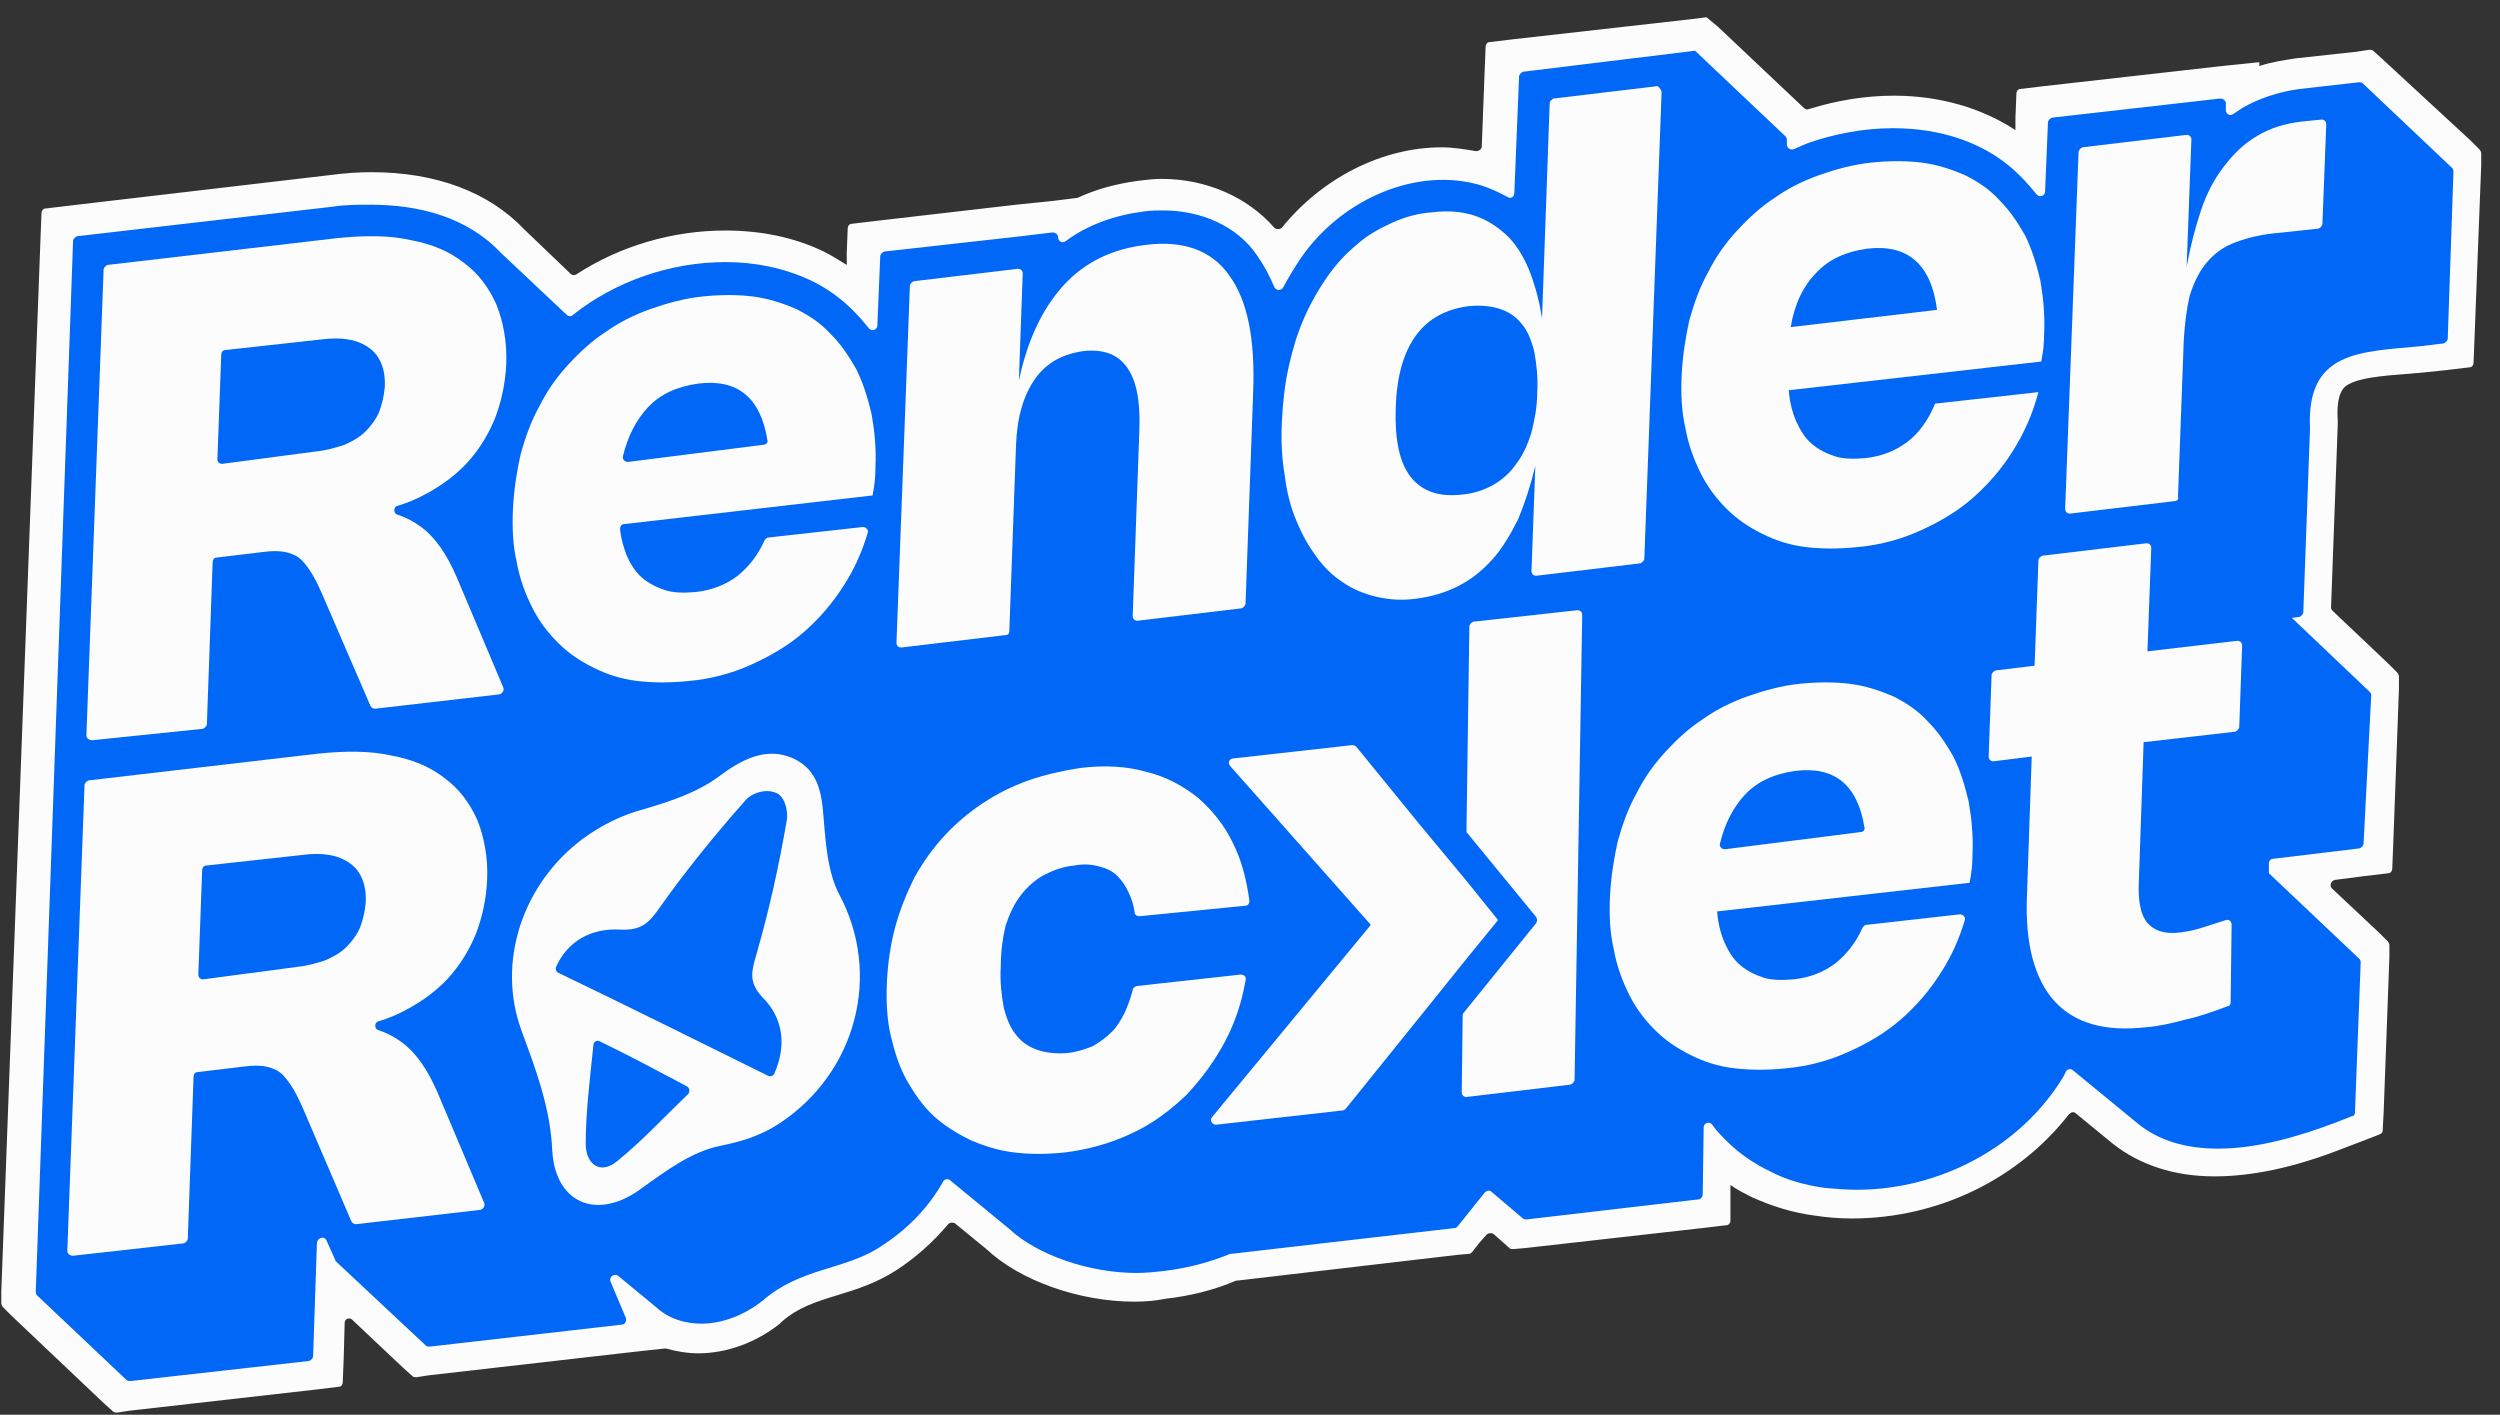 <svg xmlns="http://www.w3.org/2000/svg" width="129" height="73" viewBox="0 0 129 73" fill="none">
<rect x="0" y="0" width="129" height="73" fill="#333333" stroke="none"/>
<path d="M0.907 67.019L2.979 11.501L17.142 9.873C17.833 9.774 18.475 9.774 19.166 9.774C22.275 9.774 24.791 10.712 26.469 12.488L29.48 15.35C31.75 13.672 34.612 12.735 37.425 12.735C39.103 12.735 40.731 13.08 42.162 13.722C43.05 14.117 43.84 14.659 44.482 15.35L44.58 12.34L55.437 11.106V11.255C56.473 10.712 57.658 10.317 58.892 10.218C59.237 10.169 59.632 10.169 59.977 10.169C62.297 10.169 64.32 11.156 65.504 12.834C65.652 13.08 65.85 13.327 65.998 13.574C66.146 13.377 66.244 13.179 66.392 12.982C68.268 10.268 71.426 8.54 74.436 8.54C75.177 8.54 75.917 8.639 76.608 8.836C76.805 8.886 77.052 8.984 77.249 9.083L77.496 3.063L87.81 1.878L92.992 6.764C94.472 6.221 96.15 5.925 97.729 5.925C100.542 5.925 103.009 6.862 104.786 8.54L104.885 5.53L115.741 4.296V4.79C116.58 4.346 117.567 4.099 118.604 3.951L122.157 3.556L127.388 8.392L126.993 18.41L124.871 18.657C124.624 18.657 124.427 18.706 124.229 18.706C121.17 18.953 119.788 19.2 119.936 22.012V22.062L119.591 32.03L123.094 35.337L122.749 44.466L118.209 45.009L122.601 49.154L122.255 58.087L120.676 58.679C118.258 59.616 116.185 60.06 114.36 60.06C112.484 60.06 110.905 59.567 109.622 58.58L106.809 56.31C104.44 59.912 100.098 62.232 95.607 62.232C95.015 62.232 94.423 62.182 93.83 62.133C92.745 61.985 91.758 61.689 90.82 61.245C89.981 60.85 89.192 60.307 88.501 59.715L88.451 62.676L78.187 63.86L76.657 62.577L75.374 64.156L63.481 65.538C62.346 65.982 61.161 66.328 59.878 66.476C59.434 66.575 58.892 66.575 58.398 66.575C55.733 66.575 52.871 65.588 51.292 64.058L48.775 61.985C47.985 63.219 46.9 64.255 45.666 65.045C44.778 65.637 43.791 65.933 42.853 66.229C41.718 66.575 40.583 66.92 39.645 67.759L39.596 67.808C38.51 68.647 37.178 69.141 35.944 69.141C34.859 69.141 33.872 68.795 33.082 68.104L33.033 68.055L33.428 68.993L21.584 70.374L16.945 66.032L16.748 70.917L6.088 72.151L0.907 67.019Z" fill="#0167F7"/>
<path d="M87.465 2.618L92.104 7.01C92.153 7.059 92.203 7.108 92.203 7.207V7.454C92.203 7.651 92.4 7.75 92.548 7.701C92.795 7.602 92.992 7.503 93.239 7.404C94.621 6.911 96.151 6.615 97.68 6.615C100.148 6.615 102.566 7.355 104.293 9.132C104.589 9.428 104.836 9.724 105.083 10.02C105.231 10.217 105.527 10.119 105.527 9.872L105.675 6.319C105.675 6.22 105.774 6.121 105.872 6.072L114.558 5.085C114.706 5.085 114.854 5.184 114.854 5.332V5.677C114.854 5.875 115.051 6.023 115.249 5.875C115.397 5.776 115.545 5.677 115.693 5.579C116.532 5.085 117.568 4.74 118.654 4.592L121.713 4.246C121.763 4.246 121.861 4.246 121.911 4.295L126.5 8.638C126.549 8.688 126.599 8.737 126.599 8.836L126.303 17.472C126.303 17.57 126.204 17.669 126.105 17.718L124.872 17.866C121.763 18.163 118.999 18.113 119.196 22.11L118.851 31.585C118.851 31.684 118.752 31.783 118.654 31.832L118.259 31.881L122.256 35.681C122.305 35.731 122.355 35.78 122.355 35.879L121.96 43.528C121.96 43.627 121.861 43.725 121.763 43.775L117.272 44.317C117.173 44.317 117.074 44.416 117.074 44.564V45.058L121.713 49.45C121.763 49.499 121.812 49.548 121.812 49.647L121.516 57.395C121.516 57.493 121.467 57.592 121.368 57.592L120.48 57.938C118.654 58.629 116.482 59.27 114.459 59.27C112.929 59.27 111.449 58.925 110.264 57.938L106.958 55.224C106.859 55.125 106.662 55.174 106.613 55.273C106.563 55.371 106.514 55.47 106.464 55.569C104.244 59.221 100.049 61.392 95.805 61.392C95.262 61.392 94.67 61.343 94.127 61.293C93.14 61.145 92.203 60.899 91.364 60.455C90.525 60.06 89.735 59.517 89.094 58.875C88.847 58.629 88.551 58.333 88.353 58.036C88.205 57.839 87.909 57.938 87.909 58.184L87.86 61.639C87.86 61.737 87.761 61.886 87.663 61.886L78.78 62.922C78.73 62.922 78.632 62.922 78.582 62.873L76.954 61.491C76.855 61.392 76.707 61.441 76.608 61.54L75.227 63.267C75.177 63.317 75.128 63.366 75.079 63.366L63.531 64.698H63.482C62.396 65.143 61.261 65.439 60.027 65.587C59.583 65.636 59.139 65.685 58.645 65.685C56.277 65.685 53.562 64.797 52.082 63.415L49.022 60.899C48.924 60.8 48.726 60.849 48.677 60.948C47.937 62.28 46.851 63.415 45.469 64.304C43.643 65.537 41.324 65.389 39.35 67.117C38.412 67.857 37.277 68.301 36.192 68.301C35.353 68.301 34.514 68.054 33.872 67.462L31.898 65.834C31.701 65.685 31.405 65.883 31.504 66.13L32.293 68.005C32.343 68.153 32.244 68.35 32.096 68.35L22.177 69.485C22.127 69.485 22.029 69.485 21.979 69.436L17.34 65.093C17.34 65.093 17.291 65.044 17.291 64.995L16.847 64.008C16.748 63.761 16.403 63.859 16.354 64.106L16.156 69.979C16.156 70.078 16.057 70.176 15.959 70.225L6.73 71.262C6.681 71.262 6.582 71.262 6.533 71.213L1.944 66.87C1.894 66.82 1.845 66.771 1.845 66.672L3.77 12.438C3.77 12.339 3.868 12.241 3.967 12.191L17.192 10.662C17.834 10.563 18.476 10.563 19.117 10.563C21.634 10.563 24.101 11.204 25.828 13.03L29.233 16.238C29.332 16.337 29.48 16.337 29.579 16.238C31.75 14.511 34.613 13.524 37.425 13.524C38.955 13.524 40.436 13.82 41.818 14.461C42.656 14.856 43.397 15.399 44.038 16.041C44.334 16.337 44.581 16.633 44.828 16.929C44.976 17.126 45.272 17.027 45.272 16.781L45.42 13.228C45.42 13.129 45.519 13.03 45.617 12.981L52.674 12.191L54.303 11.994C54.451 11.994 54.599 12.093 54.599 12.241C54.599 12.438 54.796 12.586 54.994 12.438C56.129 11.599 57.51 11.106 59.04 10.908C59.386 10.859 59.731 10.859 60.027 10.859C61.952 10.859 63.827 11.648 64.863 13.178C65.209 13.672 65.505 14.215 65.752 14.807C65.85 15.004 66.097 15.004 66.196 14.856C66.492 14.313 66.788 13.82 67.084 13.376C68.713 10.958 71.575 9.28 74.486 9.28C75.128 9.28 75.819 9.378 76.46 9.576C76.904 9.724 77.349 9.921 77.793 10.168C77.941 10.267 78.138 10.168 78.138 9.971L78.385 3.95C78.385 3.851 78.484 3.753 78.582 3.703L87.465 2.618ZM88.057 0.89L87.268 0.989L78.089 2.025L76.855 2.173C76.757 2.173 76.658 2.272 76.658 2.42L76.608 3.654L76.46 7.552C76.46 7.701 76.312 7.799 76.164 7.799C75.572 7.701 74.98 7.602 74.388 7.602C71.328 7.602 68.219 9.181 66.147 11.747C66.048 11.846 65.85 11.846 65.752 11.747C64.37 10.168 62.248 9.23 59.928 9.23C59.534 9.23 59.139 9.28 58.744 9.329C57.609 9.477 56.523 9.773 55.586 10.217H55.536L54.352 10.365L52.428 10.563L45.173 11.402L43.94 11.55C43.841 11.55 43.742 11.648 43.742 11.796L43.693 13.03V13.672C43.298 13.425 42.903 13.178 42.508 12.981C40.979 12.241 39.251 11.895 37.425 11.895C34.711 11.895 31.997 12.685 29.727 14.165C29.628 14.215 29.53 14.215 29.431 14.116L27.062 11.846C25.236 9.921 22.522 8.885 19.166 8.885C18.476 8.885 17.785 8.934 17.044 9.033L3.572 10.612L2.338 10.76C2.24 10.76 2.141 10.859 2.141 11.007L2.092 12.241L0.068 66.623V67.265C0.068 67.314 0.118 67.413 0.167 67.462L0.611 67.906L5.349 72.397L5.842 72.841C5.892 72.89 5.99 72.89 6.04 72.89L6.681 72.792L16.255 71.706L17.488 71.558C17.587 71.558 17.686 71.459 17.686 71.311L17.735 70.078L17.785 68.252C17.785 68.054 18.031 67.956 18.179 68.103L20.795 70.571L21.288 71.015C21.338 71.064 21.436 71.064 21.486 71.064L22.127 70.966L32.491 69.781L34.267 69.584C34.316 69.584 34.316 69.584 34.366 69.584C34.909 69.732 35.452 69.831 36.044 69.831C37.475 69.831 39.005 69.288 40.238 68.301L40.288 68.252L40.337 68.202C41.176 67.462 42.114 67.166 43.249 66.82C44.236 66.524 45.272 66.179 46.259 65.537C47.246 64.896 48.134 64.106 48.924 63.169C49.022 63.07 49.17 63.07 49.269 63.119L50.898 64.452C52.625 66.08 55.684 67.166 58.547 67.166C59.09 67.166 59.632 67.117 60.126 67.018C61.409 66.87 62.643 66.574 63.778 66.08H63.827L75.227 64.748L75.819 64.698C75.868 64.698 75.918 64.649 75.967 64.6L76.312 64.156L76.707 63.712C76.806 63.613 76.954 63.613 77.053 63.662L77.447 64.008L77.891 64.402C77.941 64.452 77.99 64.452 78.089 64.452L78.681 64.402L87.86 63.366L89.094 63.218C89.192 63.218 89.291 63.119 89.291 62.971V61.737V61.145C89.636 61.392 90.031 61.59 90.426 61.787C91.413 62.231 92.499 62.577 93.634 62.724C94.275 62.823 94.917 62.873 95.558 62.873C100 62.873 104.145 60.849 106.761 57.493C106.859 57.395 107.007 57.346 107.106 57.444L109.031 59.023C110.412 60.109 112.189 60.701 114.262 60.701C116.186 60.701 118.358 60.257 120.874 59.27L121.911 58.875L122.799 58.53C122.898 58.48 122.947 58.431 122.947 58.333L122.996 57.395L123.292 49.4V48.759C123.292 48.709 123.243 48.611 123.194 48.561L122.75 48.117L120.332 45.847C120.183 45.699 120.282 45.452 120.48 45.403L122.009 45.206L123.243 45.058C123.342 45.058 123.44 44.959 123.44 44.811L123.49 43.577L123.786 35.533V34.892C123.786 34.842 123.737 34.744 123.687 34.694L123.243 34.25L120.381 31.536C120.332 31.487 120.282 31.437 120.282 31.339L120.628 21.913V21.814V21.716C120.529 20.235 120.973 19.939 121.17 19.84C121.763 19.495 122.898 19.396 124.131 19.297C124.329 19.297 124.576 19.248 124.773 19.248L126.204 19.1L127.438 18.952C127.536 18.952 127.635 18.853 127.635 18.705L127.684 17.472L128.03 8.539V7.898C128.03 7.849 127.981 7.75 127.931 7.701L127.487 7.256L122.947 3.062L122.454 2.618C122.404 2.568 122.305 2.568 122.256 2.568L121.615 2.667L118.456 3.012C117.815 3.111 117.173 3.21 116.581 3.407V3.21L114.656 3.407L105.478 4.444L104.244 4.592C104.145 4.592 104.046 4.69 104.046 4.838L103.997 6.072V6.714C102.27 5.579 100.098 4.937 97.73 4.937C96.249 4.937 94.769 5.184 93.338 5.628C93.239 5.677 93.14 5.628 93.091 5.579L88.65 1.384L88.057 0.89Z" fill="#FCFCFC"/>
<path d="M4.458 37.95L5.346 13.917C5.346 13.819 5.445 13.72 5.543 13.671L17.387 12.289C18.818 12.141 20.101 12.141 21.187 12.388C22.273 12.585 23.21 12.98 23.95 13.572C24.691 14.115 25.233 14.855 25.628 15.743C25.974 16.632 26.171 17.668 26.122 18.803C26.072 19.79 25.875 20.728 25.53 21.616C25.184 22.455 24.691 23.244 24.099 23.886C23.506 24.527 22.766 25.07 21.927 25.514C21.483 25.761 20.989 25.959 20.496 26.107C20.299 26.156 20.299 26.501 20.496 26.551C20.94 26.699 21.335 26.896 21.73 27.192C22.47 27.735 23.062 28.623 23.556 29.758L25.974 35.483C26.023 35.631 25.924 35.779 25.776 35.828L19.361 36.569C19.262 36.569 19.164 36.519 19.114 36.42L16.597 30.597C16.4 30.153 16.203 29.758 16.005 29.462C15.808 29.166 15.611 28.919 15.413 28.771C15.216 28.623 14.92 28.525 14.673 28.475C14.377 28.426 14.031 28.426 13.636 28.475L11.169 28.771C11.07 28.771 10.972 28.87 10.972 29.018L10.676 37.358C10.676 37.457 10.577 37.556 10.478 37.605L4.754 38.197C4.606 38.197 4.458 38.098 4.458 37.95ZM16.301 23.294C16.844 23.244 17.338 23.096 17.782 22.948C18.226 22.751 18.571 22.553 18.867 22.257C19.164 21.961 19.41 21.616 19.558 21.27C19.706 20.876 19.805 20.481 19.855 19.987C19.904 19.05 19.608 18.359 19.065 17.964C18.473 17.52 17.634 17.372 16.548 17.52L11.613 18.063C11.514 18.063 11.416 18.161 11.416 18.309L11.218 23.689C11.218 23.837 11.317 23.935 11.465 23.935L16.301 23.294Z" fill="#FCFCFC"/>
<path d="M44.531 27.193C44.679 27.193 44.827 27.341 44.777 27.489C44.481 28.476 44.087 29.364 43.544 30.203C42.952 31.141 42.261 31.931 41.471 32.621C40.681 33.312 39.744 33.855 38.757 34.299C37.77 34.743 36.684 35.039 35.549 35.138C34.612 35.237 33.723 35.237 32.884 35.138C32.045 35.039 31.305 34.793 30.614 34.447C29.923 34.102 29.331 33.707 28.788 33.164C28.246 32.621 27.801 32.029 27.456 31.338C27.111 30.648 26.814 29.858 26.666 29.019C26.469 28.18 26.42 27.242 26.469 26.255C26.518 25.268 26.666 24.331 26.864 23.442C27.111 22.554 27.407 21.715 27.851 20.926C28.246 20.136 28.739 19.445 29.331 18.804C29.923 18.162 30.565 17.57 31.256 17.126C31.947 16.632 32.736 16.238 33.575 15.941C34.414 15.645 35.303 15.399 36.24 15.3C37.178 15.201 38.066 15.201 38.856 15.3C39.645 15.399 40.385 15.645 41.076 15.941C41.767 16.287 42.359 16.682 42.853 17.225C43.396 17.767 43.791 18.36 44.185 19.05C44.531 19.741 44.777 20.531 44.975 21.37C45.123 22.209 45.222 23.146 45.172 24.133C45.172 24.627 45.123 25.071 45.024 25.565L32.194 27.045C32.045 27.045 31.996 27.193 31.996 27.292C32.045 27.835 32.194 28.279 32.342 28.674C32.539 29.118 32.786 29.512 33.131 29.809C33.477 30.105 33.871 30.302 34.316 30.45C34.76 30.598 35.303 30.598 35.895 30.549C36.783 30.45 37.474 30.154 38.066 29.71C38.609 29.266 39.102 28.674 39.448 27.884C39.497 27.835 39.547 27.736 39.645 27.736L44.531 27.193ZM39.398 22.949C39.547 22.949 39.645 22.801 39.596 22.702C39.25 20.531 38.066 19.544 36.043 19.791C34.957 19.939 34.069 20.334 33.427 21.024C32.835 21.666 32.391 22.505 32.144 23.541C32.095 23.689 32.243 23.837 32.391 23.837L39.398 22.949Z" fill="#FCFCFC"/>
<path d="M51.883 32.77L46.505 33.412C46.356 33.412 46.258 33.313 46.258 33.165L46.949 14.758C46.949 14.659 47.047 14.56 47.146 14.511L52.525 13.87C52.673 13.87 52.772 13.968 52.772 14.116L52.574 19.643C53.019 17.521 53.808 15.893 54.894 14.708C55.98 13.524 57.411 12.833 59.138 12.636C61.062 12.389 62.543 12.932 63.431 14.215C64.369 15.498 64.764 17.472 64.665 20.186L64.27 31.142C64.27 31.24 64.171 31.339 64.073 31.388L58.694 32.03C58.546 32.03 58.447 31.931 58.447 31.783L58.792 22.16C58.842 20.68 58.644 19.643 58.151 18.952C57.657 18.262 56.917 18.015 55.93 18.113C54.844 18.262 54.005 18.706 53.413 19.545C52.821 20.384 52.476 21.519 52.426 22.999L52.081 32.573C52.081 32.671 52.032 32.77 51.883 32.77Z" fill="#FCFCFC"/>
<path d="M85.737 4.788L84.848 28.821C84.848 28.92 84.75 29.019 84.651 29.068L79.272 29.709C79.124 29.709 79.025 29.611 79.025 29.463L79.223 24.034C78.976 25.071 78.68 25.959 78.334 26.798C77.939 27.587 77.495 28.328 77.002 28.871C76.459 29.463 75.916 29.907 75.225 30.252C74.534 30.598 73.844 30.795 73.054 30.894C72.314 30.993 71.672 30.943 71.031 30.795C70.389 30.647 69.797 30.4 69.303 30.055C68.761 29.709 68.317 29.265 67.922 28.723C67.527 28.18 67.181 27.587 66.885 26.847C66.589 26.156 66.392 25.367 66.293 24.528C66.145 23.689 66.096 22.751 66.145 21.764C66.195 20.777 66.293 19.84 66.491 18.951C66.688 18.063 66.935 17.224 67.28 16.435C67.626 15.645 68.02 14.954 68.465 14.313C68.909 13.671 69.402 13.128 69.994 12.635C70.537 12.141 71.179 11.796 71.82 11.5C72.462 11.204 73.153 11.006 73.893 10.957C74.683 10.858 75.373 10.908 76.015 11.105C76.656 11.302 77.199 11.648 77.693 12.092C78.186 12.536 78.581 13.178 78.877 13.868C79.173 14.609 79.42 15.448 79.568 16.435L79.963 5.331C79.963 5.232 80.061 5.134 80.16 5.084L85.539 4.443C85.638 4.542 85.737 4.64 85.737 4.788ZM79.321 20.235C79.371 19.445 79.272 18.754 79.173 18.162C79.025 17.57 78.828 17.076 78.532 16.731C78.236 16.336 77.841 16.089 77.397 15.941C76.953 15.793 76.41 15.744 75.817 15.793C74.633 15.941 73.695 16.435 73.054 17.323C72.412 18.211 72.067 19.445 72.018 21.073C71.968 22.702 72.215 23.886 72.807 24.627C73.399 25.367 74.288 25.663 75.472 25.515C76.064 25.465 76.607 25.268 77.051 25.021C77.495 24.775 77.939 24.38 78.236 23.936C78.581 23.491 78.828 22.949 79.025 22.307C79.173 21.715 79.321 21.024 79.321 20.235Z" fill="#FCFCFC"/>
<path d="M105.181 20.234C104.885 21.369 104.44 22.356 103.848 23.294C103.256 24.232 102.565 25.021 101.776 25.712C100.986 26.403 100.048 26.946 99.061 27.39C98.074 27.834 96.989 28.13 95.854 28.229C94.916 28.328 94.028 28.328 93.189 28.229C92.35 28.13 91.61 27.884 90.919 27.538C90.228 27.193 89.636 26.798 89.093 26.255C88.55 25.712 88.106 25.12 87.76 24.429C87.415 23.738 87.119 22.949 86.971 22.11C86.774 21.271 86.724 20.333 86.774 19.346C86.823 18.359 86.971 17.422 87.168 16.533C87.415 15.645 87.711 14.806 88.155 14.017C88.55 13.227 89.044 12.536 89.636 11.894C90.228 11.253 90.87 10.661 91.56 10.217C92.251 9.723 93.041 9.328 93.88 9.032C94.719 8.736 95.607 8.489 96.545 8.391C97.482 8.292 98.371 8.292 99.16 8.391C99.95 8.489 100.69 8.736 101.381 9.032C102.072 9.378 102.664 9.772 103.157 10.315C103.7 10.858 104.095 11.45 104.49 12.141C104.835 12.832 105.082 13.622 105.279 14.461C105.427 15.3 105.526 16.237 105.477 17.224C105.477 17.718 105.427 18.162 105.329 18.655L92.301 20.136C92.35 20.777 92.498 21.32 92.695 21.764C92.893 22.208 93.14 22.603 93.485 22.899C93.83 23.195 94.225 23.393 94.669 23.541C95.114 23.689 95.656 23.689 96.249 23.64C97.137 23.541 97.828 23.245 98.42 22.801C99.012 22.356 99.506 21.666 99.851 20.827L105.181 20.234ZM99.95 15.99C99.654 13.622 98.42 12.585 96.347 12.832C95.262 12.98 94.373 13.375 93.732 14.066C93.041 14.757 92.597 15.694 92.399 16.879L99.95 15.99Z" fill="#FCFCFC"/>
<path d="M112.188 25.86L106.809 26.502C106.661 26.502 106.562 26.403 106.562 26.255L107.253 7.848C107.253 7.749 107.352 7.65 107.451 7.601L112.83 6.959C112.978 6.959 113.076 7.058 113.076 7.206L112.83 13.77C113.027 12.684 113.274 11.746 113.57 10.858C113.866 9.97 114.261 9.229 114.754 8.588C115.248 7.946 115.791 7.404 116.481 7.009C117.123 6.614 117.913 6.367 118.801 6.269L119.788 6.17C119.936 6.17 120.035 6.269 120.035 6.417L119.837 11.549C119.837 11.648 119.738 11.746 119.64 11.796L117.32 12.042C116.432 12.141 115.741 12.338 115.149 12.585C114.557 12.832 114.113 13.227 113.767 13.671C113.422 14.115 113.175 14.658 112.978 15.299C112.83 15.941 112.731 16.73 112.682 17.569L112.385 25.613C112.435 25.761 112.336 25.86 112.188 25.86Z" fill="#FCFCFC"/>
<path d="M3.473 64.55L4.361 40.517C4.361 40.418 4.46 40.32 4.559 40.27L16.402 38.889C17.834 38.74 19.117 38.74 20.202 38.987C21.288 39.185 22.226 39.579 22.966 40.172C23.706 40.714 24.249 41.455 24.644 42.343C24.989 43.231 25.187 44.267 25.137 45.403C25.088 46.389 24.89 47.327 24.545 48.215C24.2 49.054 23.706 49.844 23.114 50.486C22.522 51.127 21.782 51.67 20.943 52.114C20.498 52.361 20.005 52.558 19.512 52.706C19.314 52.756 19.314 53.101 19.512 53.15C19.956 53.298 20.35 53.496 20.745 53.792C21.485 54.335 22.078 55.223 22.571 56.358L24.989 62.083C25.038 62.23 24.94 62.379 24.792 62.428L18.376 63.168C18.278 63.168 18.179 63.119 18.13 63.02L15.613 57.148C15.415 56.703 15.218 56.309 15.021 56.013C14.823 55.717 14.626 55.47 14.428 55.322C14.231 55.174 13.935 55.075 13.688 55.026C13.392 54.976 13.047 54.976 12.652 55.026L10.184 55.322C10.086 55.322 9.987 55.42 9.987 55.568L9.691 63.908C9.691 64.007 9.592 64.106 9.494 64.155L3.769 64.797C3.621 64.797 3.473 64.698 3.473 64.55ZM15.317 49.893C15.86 49.844 16.353 49.696 16.797 49.548C17.241 49.35 17.587 49.153 17.883 48.857C18.179 48.561 18.426 48.215 18.574 47.87C18.722 47.475 18.821 47.08 18.87 46.587C18.919 45.649 18.623 44.958 18.08 44.564C17.488 44.12 16.649 43.971 15.564 44.12L10.629 44.662C10.53 44.662 10.431 44.761 10.431 44.909L10.234 50.288C10.234 50.436 10.333 50.535 10.481 50.535L15.317 49.893Z" fill="#FCFCFC"/>
<path d="M51.639 49.892C51.59 50.682 51.689 51.373 51.788 51.965C51.936 52.557 52.133 53.05 52.429 53.396C52.725 53.791 53.12 54.038 53.564 54.185C54.008 54.334 54.551 54.383 55.094 54.334C55.587 54.284 55.982 54.136 56.377 53.988C56.722 53.791 57.068 53.544 57.364 53.248C57.66 52.952 57.858 52.606 58.055 52.212C58.203 51.866 58.351 51.471 58.45 51.077C58.45 50.978 58.548 50.928 58.647 50.879L64.026 50.287C64.174 50.287 64.322 50.386 64.273 50.583C64.075 51.718 63.73 52.754 63.236 53.692C62.694 54.728 62.003 55.666 61.213 56.505C60.374 57.294 59.486 57.985 58.4 58.479C57.364 58.972 56.18 59.318 54.946 59.466C54.008 59.565 53.12 59.565 52.33 59.466C51.491 59.367 50.751 59.12 50.06 58.824C49.369 58.479 48.728 58.084 48.185 57.591C47.642 57.097 47.198 56.456 46.803 55.765C46.408 55.074 46.162 54.284 45.964 53.445C45.767 52.606 45.718 51.669 45.767 50.632C45.816 49.645 45.964 48.658 46.211 47.77C46.458 46.882 46.803 46.043 47.198 45.253C47.642 44.464 48.136 43.773 48.728 43.131C49.32 42.49 49.962 41.947 50.702 41.453C51.442 40.96 52.232 40.565 53.071 40.269C53.91 39.973 54.798 39.776 55.736 39.628C56.969 39.48 58.104 39.529 59.141 39.825C60.177 40.072 61.065 40.565 61.805 41.157C62.546 41.799 63.187 42.589 63.631 43.526C64.075 44.414 64.322 45.401 64.47 46.487C64.47 46.635 64.371 46.734 64.273 46.734L58.795 47.277C58.696 47.277 58.548 47.227 58.548 47.079C58.499 46.734 58.4 46.388 58.252 46.092C58.104 45.747 57.907 45.451 57.66 45.204C57.413 44.957 57.117 44.809 56.722 44.711C56.377 44.612 55.933 44.562 55.439 44.661C54.847 44.711 54.354 44.908 53.86 45.155C53.416 45.401 53.021 45.747 52.676 46.191C52.33 46.635 52.084 47.178 51.886 47.77C51.738 48.412 51.639 49.103 51.639 49.892Z" fill="#FCFCFC"/>
<path d="M75.671 42.738L75.819 32.325C75.819 32.227 75.918 32.128 76.016 32.079L81.396 31.487C81.544 31.487 81.642 31.585 81.642 31.733L81.248 55.717C81.248 55.816 81.149 55.914 81.05 55.964L75.671 56.605C75.523 56.605 75.424 56.507 75.424 56.358L75.474 52.41C75.474 52.361 75.474 52.312 75.523 52.263L79.274 47.624C79.323 47.525 79.323 47.426 79.274 47.328L75.671 42.935C75.671 42.837 75.671 42.788 75.671 42.738Z" fill="#FCFCFC"/>
<path d="M70.735 47.722L62.543 57.642C62.395 57.79 62.543 58.036 62.74 58.036L69.304 57.296C69.353 57.296 69.403 57.247 69.452 57.197L73.35 52.361L75.571 49.598L77.298 47.476L75.67 45.453L73.252 42.541L69.995 38.544C69.945 38.494 69.847 38.445 69.797 38.445L63.629 39.136C63.431 39.136 63.333 39.383 63.481 39.531L70.735 47.722Z" fill="#FCFCFC"/>
<path d="M101.138 47.179C101.286 47.179 101.434 47.327 101.385 47.475C101.089 48.462 100.694 49.35 100.151 50.189C99.559 51.127 98.868 51.917 98.079 52.608C97.289 53.298 96.351 53.841 95.364 54.285C94.377 54.73 93.292 55.026 92.157 55.124C91.219 55.223 90.331 55.223 89.492 55.124C88.653 55.026 87.913 54.779 87.222 54.433C86.531 54.088 85.939 53.693 85.396 53.15C84.853 52.608 84.409 52.015 84.063 51.325C83.718 50.634 83.422 49.844 83.274 49.005C83.076 48.166 83.027 47.228 83.076 46.242C83.126 45.255 83.274 44.317 83.471 43.429C83.718 42.54 84.014 41.701 84.458 40.912C84.853 40.122 85.347 39.431 85.939 38.79C86.531 38.148 87.172 37.556 87.863 37.112C88.554 36.618 89.344 36.224 90.183 35.928C91.022 35.632 91.91 35.385 92.847 35.286C93.785 35.187 94.673 35.187 95.463 35.286C96.253 35.385 96.993 35.632 97.684 35.928C98.375 36.273 98.967 36.668 99.46 37.211C100.003 37.754 100.398 38.346 100.793 39.037C101.138 39.727 101.385 40.517 101.582 41.356C101.73 42.195 101.829 43.133 101.78 44.12C101.78 44.613 101.73 45.057 101.632 45.551L88.603 47.031C88.653 47.673 88.801 48.215 88.998 48.66C89.196 49.104 89.442 49.498 89.788 49.795C90.133 50.091 90.528 50.288 90.972 50.436C91.416 50.584 91.959 50.584 92.551 50.535C93.44 50.436 94.131 50.14 94.723 49.696C95.266 49.252 95.759 48.66 96.105 47.87C96.154 47.821 96.203 47.722 96.302 47.722L101.138 47.179ZM96.006 42.935C96.154 42.935 96.253 42.787 96.203 42.688C95.858 40.517 94.673 39.53 92.65 39.777C91.564 39.925 90.676 40.32 90.035 41.011C89.442 41.652 88.998 42.491 88.751 43.527C88.702 43.675 88.85 43.823 88.998 43.823L96.006 42.935Z" fill="#FCFCFC"/>
<path d="M115.101 51.72C115.101 51.818 115.052 51.917 114.953 51.917C114.164 52.213 113.473 52.46 112.782 52.608C112.042 52.805 111.4 52.953 110.759 53.003C108.637 53.249 107.058 52.805 106.021 51.67C104.985 50.535 104.491 48.709 104.59 46.242L104.837 39.037L102.863 39.284C102.715 39.284 102.616 39.185 102.616 39.037L102.764 34.842C102.764 34.744 102.863 34.645 102.962 34.596L104.985 34.349L105.182 28.921C105.182 28.822 105.281 28.723 105.38 28.674L110.759 28.032C110.907 28.032 111.005 28.131 111.005 28.279L110.808 33.609L115.447 33.066C115.595 33.066 115.694 33.164 115.694 33.312L115.546 37.507C115.546 37.606 115.447 37.705 115.348 37.754L110.611 38.297L110.364 45.502C110.315 46.489 110.463 47.229 110.808 47.624C111.154 48.019 111.696 48.216 112.486 48.117C112.831 48.068 113.177 48.019 113.621 47.87C113.966 47.772 114.361 47.624 114.855 47.476C115.003 47.426 115.151 47.525 115.151 47.722L115.101 51.72Z" fill="#FCFCFC"/>
<path d="M40.192 57.986C39.303 58.578 38.218 58.923 37.181 59.121C35.701 59.417 34.369 60.404 32.938 61.44C30.717 62.97 28.644 62.032 28.496 59.367C28.397 57.147 27.657 55.222 26.917 53.199C25.584 49.596 27.016 45.55 30.075 43.28C31.013 42.589 32.099 42.046 33.234 41.75C34.566 41.355 35.948 40.911 37.083 40.072C38.218 39.233 39.501 38.493 40.932 39.134C42.511 39.875 42.413 41.454 42.56 42.934C42.659 44.02 42.807 45.204 43.301 46.142C45.521 50.287 44.189 55.37 40.192 57.986ZM39.649 55.518C39.748 55.568 39.896 55.518 39.945 55.419C40.587 53.988 40.438 52.557 39.353 51.472C38.563 50.633 38.81 50.041 39.057 49.152C39.698 46.931 40.192 44.661 40.587 42.391C40.685 41.947 40.537 41.108 40.044 40.911C39.452 40.664 38.711 40.96 38.415 41.355C36.885 43.082 35.405 44.908 34.072 46.783C33.53 47.573 33.135 48.017 32.049 47.968C30.519 47.869 29.286 48.56 28.694 49.892C28.644 49.991 28.694 50.139 28.792 50.188C32.493 51.965 36.047 53.742 39.649 55.518ZM30.963 53.742C30.816 53.643 30.618 53.742 30.618 53.939C30.421 55.864 30.223 57.443 30.223 59.022C30.223 60.058 30.963 60.651 31.852 59.91C33.135 58.874 34.27 57.64 35.504 56.456C35.602 56.357 35.602 56.16 35.454 56.061C33.875 55.222 32.592 54.531 30.963 53.742Z" fill="#FCFCFC"/>
</svg>